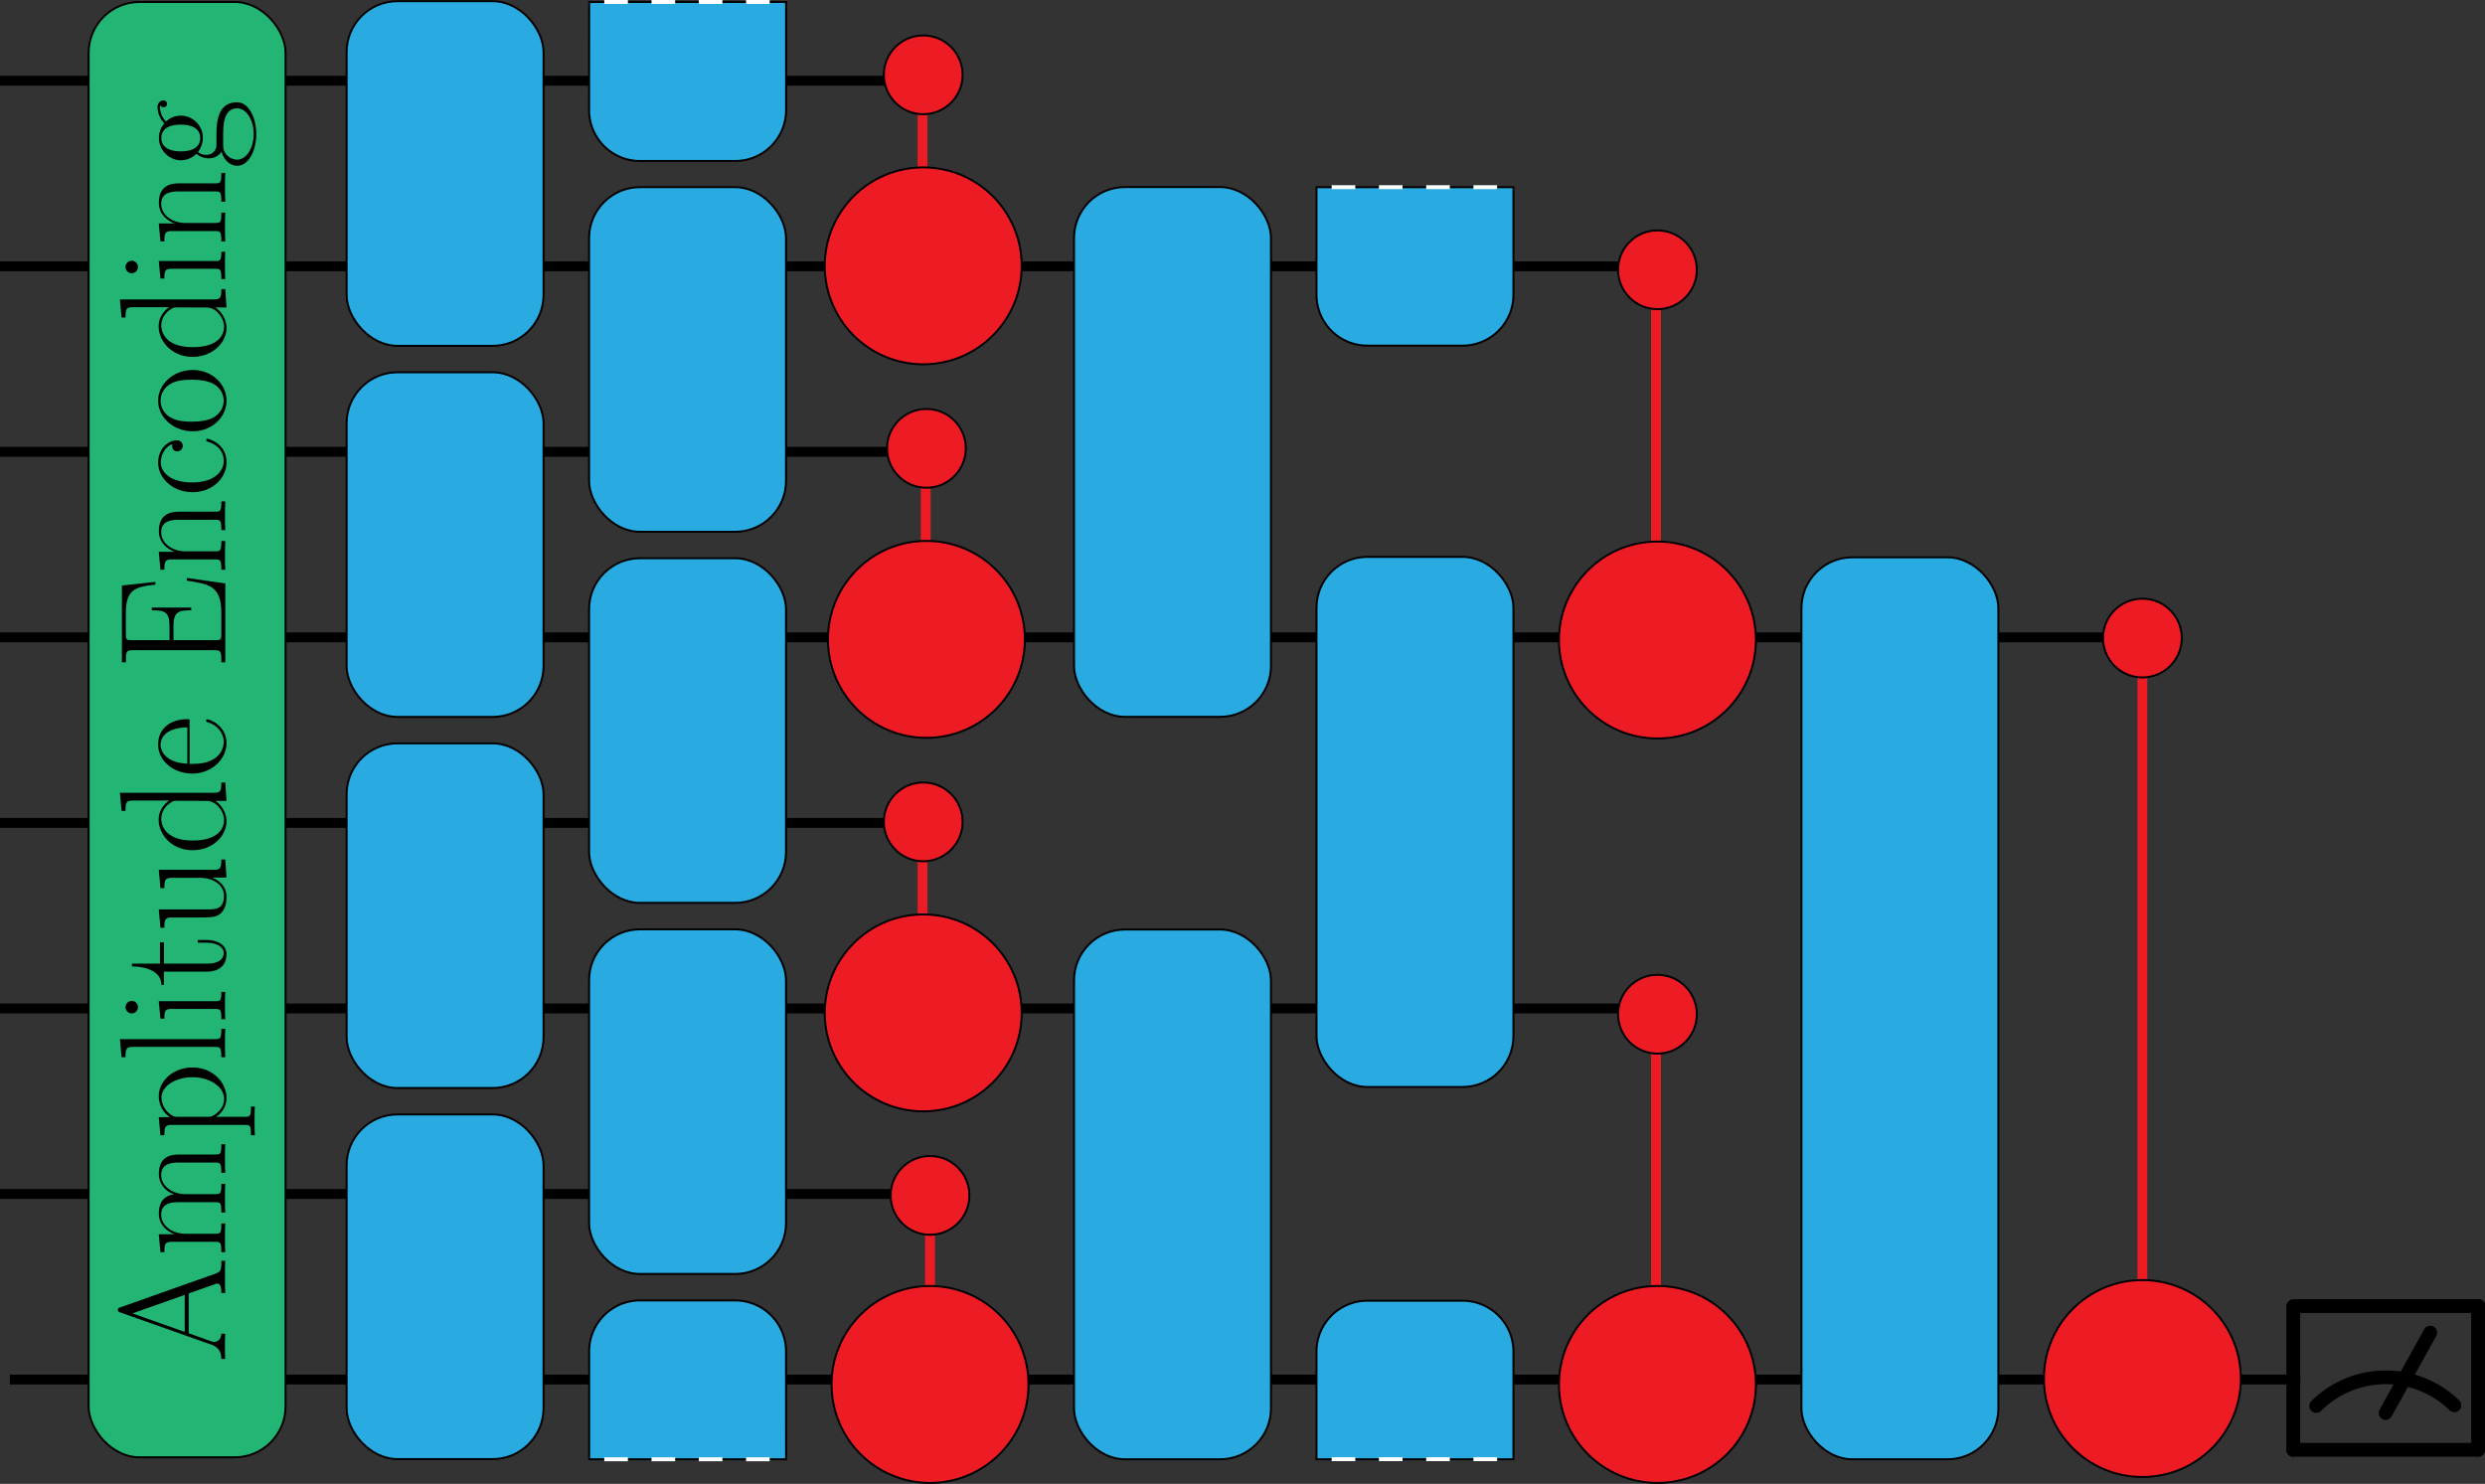 <svg xmlns="http://www.w3.org/2000/svg" width="1261.81" height="753.5" viewBox="0 0 1261.81 753.5"><rect x="0" y="0" width="1261.81" height="753.5" fill="#333333" stroke="none"/><defs><style>.cls-1,.cls-2,.cls-5,.cls-7{stroke:#000;}.cls-1,.cls-2,.cls-3,.cls-5,.cls-6,.cls-7{stroke-miterlimit:10;}.cls-1,.cls-6{stroke-width:5px;}.cls-2,.cls-3{fill:#29abe2;}.cls-3{stroke:#fff;stroke-width:2px;stroke-dasharray:12 12;}.cls-4,.cls-5,.cls-6{fill:#ed1c24;}.cls-6{stroke:#ed1c24;}.cls-7{fill:#22b573;}</style></defs><g id="Layer_2" data-name="Layer 2"><g id="QCNN"><g id="qcnn-2" data-name="qcnn"><line class="cls-1" x1="468" y1="41" y2="41"/><line class="cls-1" y1="135.22" x2="836" y2="135.22"/><line class="cls-1" x1="468" y1="229.43" y2="229.43"/><line class="cls-1" y1="323.65" x2="1081" y2="323.65"/><line class="cls-1" x1="468" y1="417.86" y2="417.86"/><line class="cls-1" y1="512.08" x2="836" y2="512.08"/><line class="cls-1" x1="468" y1="606.3" y2="606.3"/><line class="cls-1" x1="5" y1="700.51" x2="1168" y2="700.51"/><rect class="cls-2" x="299.12" y="95.04" width="100" height="175" rx="25.84"/><rect class="cls-2" x="299.12" y="283.47" width="100" height="175" rx="25.84"/><rect class="cls-2" x="299.12" y="471.9" width="100" height="175" rx="25.84"/><path class="cls-2" d="M399.12,686.18a25.84,25.84,0,0,0-25.84-25.84H325a25.84,25.84,0,0,0-25.84,25.84V741h100Z"/><path class="cls-2" d="M299.12,55.89A25.84,25.84,0,0,0,325,81.74h48.32a25.84,25.84,0,0,0,25.84-25.85V1h-100Z"/><line class="cls-3" x1="306.82" y1="741" x2="391.42" y2="741"/><line class="cls-3" x1="306.82" y1="1" x2="391.42" y2="1"/><rect class="cls-2" x="176" y="0.61" width="100" height="175" rx="25.84"/><rect class="cls-2" x="176" y="189.04" width="100" height="175" rx="25.84"/><rect class="cls-2" x="176" y="377.47" width="100" height="175" rx="25.84"/><rect class="cls-2" x="176" y="565.9" width="100" height="175" rx="25.84"/><line class="cls-4" x1="468.45" y1="38.11" x2="468.45" y2="131.32"/><rect class="cls-4" x="465.95" y="38.11" width="5" height="93.22"/><circle class="cls-5" cx="468.79" cy="38" r="20"/><circle class="cls-5" cx="468.79" cy="135" r="50"/><line class="cls-6" x1="472.24" y1="606.86" x2="472.24" y2="700.08"/><circle class="cls-5" cx="472.24" cy="607" r="20"/><circle class="cls-5" cx="472.24" cy="703" r="50"/><line class="cls-6" x1="468.45" y1="417.44" x2="468.45" y2="510.66"/><circle class="cls-5" cx="468.79" cy="417.33" r="20"/><circle class="cls-5" cx="468.79" cy="514.33" r="50"/><line class="cls-6" x1="470.07" y1="227.77" x2="470.07" y2="320.99"/><circle class="cls-5" cx="470.41" cy="227.67" r="20"/><circle class="cls-5" cx="470.41" cy="324.67" r="50"/><rect class="cls-2" x="545.36" y="95" width="100" height="269" rx="25.84"/><rect class="cls-2" x="545.36" y="472" width="100" height="269" rx="25.84"/><rect class="cls-2" x="668.48" y="282.77" width="100" height="269.18" rx="25.84"/><path class="cls-2" d="M768.48,686.33a25.84,25.84,0,0,0-25.84-25.84H694.32a25.84,25.84,0,0,0-25.84,25.84V741h100Z"/><path class="cls-2" d="M668.48,149.67a25.84,25.84,0,0,0,25.84,25.84h48.32a25.84,25.84,0,0,0,25.84-25.84V95.05h-100Z"/><line class="cls-3" x1="676.18" y1="95.05" x2="760.78" y2="95.05"/><line class="cls-3" x1="676.18" y1="740.95" x2="760.78" y2="740.95"/><line class="cls-6" x1="840.86" y1="515" x2="840.86" y2="702"/><circle class="cls-5" cx="841.6" cy="515" r="20"/><circle class="cls-5" cx="841.6" cy="703" r="50"/><line class="cls-6" x1="840.86" y1="136.99" x2="840.86" y2="323.99"/><circle class="cls-5" cx="841.6" cy="136.99" r="20"/><circle class="cls-5" cx="841.6" cy="324.99" r="50"/><rect class="cls-2" x="914.72" y="283" width="100" height="458" rx="25.84"/><line class="cls-6" x1="1087.84" y1="328" x2="1087.84" y2="700"/><circle class="cls-5" cx="1087.84" cy="324" r="20"/><circle class="cls-5" cx="1087.84" cy="700" r="50"/><path d="M1176.11,717.44a3.5,3.5,0,0,1-2.47-6,53.53,53.53,0,0,1,74.95-.47,3.5,3.5,0,1,1-4.89,5,46.5,46.5,0,0,0-65.11.41A3.51,3.51,0,0,1,1176.11,717.44Z"/><path d="M1211.35,721a3.5,3.5,0,0,1-3.06-5.2L1230.94,675a3.5,3.5,0,0,1,6.12,3.4l-22.65,40.77A3.5,3.5,0,0,1,1211.35,721Z"/><path d="M1258.3,666.71h-93.84a3.51,3.51,0,0,1,0-7h93.84a3.51,3.51,0,1,1,0,7Z"/><path d="M1164.46,739.7a3.5,3.5,0,0,1-3.5-3.5v-73a3.51,3.51,0,0,1,7,0v73A3.51,3.51,0,0,1,1164.46,739.7Z"/><path d="M1258.31,739.7h-93.85a3.5,3.5,0,0,1,0-7h93.85a3.5,3.5,0,0,1,0,7Z"/><path d="M1258.3,739.7a3.5,3.5,0,0,1-3.5-3.5v-73a3.51,3.51,0,0,1,7,0v73A3.51,3.51,0,0,1,1258.3,739.7Z"/><rect class="cls-7" x="45" y="1" width="100" height="739" rx="25.84"/><g id="page1"><path id="g0-65" d="M61.11,663.84c-1,.38-1.23.54-1.23,1.31s.23.92,1.23,1.31l46.26,16.34c4.17,1.47,5,4.55,5,7.25h2c-.15-1.39-.15-4.47-.15-5.94,0-1.92,0-5,.15-6.86h-2c-.16,3.62-2.63,4.16-3.55,4.16a4.29,4.29,0,0,1-1.54-.3L95.81,677v-20.2l13.11-4.63a3,3,0,0,1,1.38-.38c2.09,0,2.09,3.31,2.09,4.78h2c-.15-2.24-.15-6.25-.15-8.64,0-2,0-5.86.15-7.71h-2c0,4.09,0,5.48-2.86,6.48Zm6.17,3.08,26.52-9.41v18.82Z"/><path id="g0-109" d="M91,586.25c-3.85,0-10.33.69-10.33,9.87a10.77,10.77,0,0,0,7.71,10.25v.08c-6.32.92-7.71,5.47-7.71,9.79,0,6.09,4.7,9.25,7.79,10.41v.08H80.62l.85,9.09h2c0-4.54.47-5.24,4.17-5.24h21.43c2.93,0,3.32.31,3.32,5.24h2c-.15-1.85-.15-5.24-.15-7.24s0-5.48.15-7.33h-2c0,4.94-.31,5.24-3.32,5.24H94.27c-7.1,0-12.42-4.31-12.42-9.71,0-5.71,5.09-6.32,8.79-6.32h18.43c2.93,0,3.32.31,3.32,5.24h2c-.15-1.85-.15-5.24-.15-7.25s0-5.47.15-7.32h-2c0,4.93-.31,5.24-3.32,5.24H94.27c-7.1,0-12.42-4.32-12.42-9.71,0-5.71,5.09-6.33,8.79-6.33h18.43c2.93,0,3.32.31,3.32,5.25h2c-.15-1.85-.15-5.25-.15-7.25s0-5.47.15-7.32h-2c0,4.93-.31,5.24-3.32,5.24Z"/><path id="g0-112" d="M127.42,561.88c0,4.93-.31,5.24-3.31,5.24H109.69a11.38,11.38,0,0,0,5.32-9.56c0-7.71-6.79-15.5-17.27-15.5-9.72,0-17.12,6.71-17.12,14.65a13,13,0,0,0,5.63,10.57H80.62l.85,9.17h2c0-4.55.47-5.24,4.17-5.24h36.47c2.93,0,3.31.31,3.31,5.24h2c-.16-1.85-.16-5.24-.16-7.25s0-5.47.16-7.32Zm-37.24,5.24c-1.08,0-2.7,0-5.55-3A10.88,10.88,0,0,1,82,557.25c0-5.63,7-10.25,15.8-10.25s16,4.93,16,11c0,2.78-1.31,5.79-4.93,8.1a5.08,5.08,0,0,1-3.39,1Z"/><path id="g0-108" d="M60.88,527.66l.85,9.17h2c0-4.55.46-5.24,4.16-5.24h41.17c2.93,0,3.32.31,3.32,5.24h2c-.15-1.85-.15-5.24-.15-7.17s0-5.4.15-7.25h-2c0,4.94-.31,5.25-3.32,5.25Z"/><path id="g0-105" d="M66.9,508.26a3.16,3.16,0,1,0,3.16,3.16A3.17,3.17,0,0,0,66.9,508.26Zm14.57,9h2c0-4.32.47-4.94,4.17-4.94h21.43c2.93,0,3.32.31,3.32,5.24h2c-.15-1.85-.15-5.16-.15-7.09s0-5,.15-6.78h-2c0,4.55-.47,4.7-3.24,4.7H80.62Z"/><path id="g0-116" d="M83.24,489.32v-10.8h-2v10.8H67v1.38c8,.16,14.88,2.86,15,9.41h1.23V493.4h21.67c1.46,0,10.1,0,10.1-8.94,0-4.55-4.47-7.17-10.18-7.17h-4.39v1.39h4.31c5.32,0,8.87,2.08,8.87,5.32,0,2.23-1.54,5.32-8.56,5.32Z"/><path id="g0-117" d="M81.47,451h2c0-4.55.47-5.25,4.17-5.25h14c6.48,0,12.1,3.47,12.1,9.18,0,6.32-3.77,6.86-7.78,6.86H80.62l.85,9.33h2c0-3.08,0-5.17,3.09-5.24h14.8c5.17,0,8.48,0,10.64-2,1-1,3-2.93,3-8.48,0-6.55-5.55-9.1-7.17-9.71v-.08H115l-.62-9.17h-2c0,4.54-.47,5.24-4.17,5.24H80.62Z"/><path id="g0-100" d="M61.73,411.75h2c0-4.54.46-5.24,4.16-5.24h18c-.38.31-5.32,3.47-5.32,9.72,0,7.86,7,15.49,17.19,15.49S115,424.55,115,417a12.78,12.78,0,0,0-5.63-10.33H115l-.62-9.33h-2c0,4.55-.47,5.24-4.17,5.24H60.88Zm43.41-5.08a8.18,8.18,0,0,1,5.94,3.16,10.09,10.09,0,0,1,2.69,6.7c0,2.24-1.15,10.26-15.88,10.26-15.11,0-16-9-16-11a9.69,9.69,0,0,1,4.78-8.17,4.44,4.44,0,0,1,3.24-1Z"/><path id="g0-101" d="M96.27,365.5c-.31-.3-.46-.3-1.23-.3-7.87,0-14.73,4.16-14.73,12.95,0,8.17,7.79,14.65,17.27,14.65,10,0,17.43-7.33,17.43-15.5,0-8.63-8.18-12-9.79-12a.53.53,0,0,0-.54.62c0,.54.15.62,1.08.93,5.24,1.69,7.86,5.93,7.86,9.94a10.36,10.36,0,0,1-5.24,8.71c-3.94,2.39-8.48,2.39-12.11,2.39Zm-1.15,22.29c-11.11-.54-13.57-6.48-13.57-9.56,0-5.25,4.93-8.79,13.57-8.87Z"/><path id="g0-69" d="M94.88,293.47v1.39c11.34,1.7,17.51,2.7,17.51,16.27v10.72c0,3.08-.39,3.23-3,3.23H88.1v-7.24c0-7.25,2.62-7.94,9-7.94v-1.39H77.07v1.39c6.4,0,9,.69,9,7.94v7.24H66.9c-2.62,0-3-.15-3-3.23V311.28c0-11.95,4.78-13.34,15-14.41v-1.39l-17,1.85v39h2c0-5.32,0-6.17,3.47-6.17h41.56c3.47,0,3.47.85,3.47,6.17h2V296.25Z"/><path id="g0-110" d="M91,259.84c-3.93,0-10.33.77-10.33,9.87,0,6.09,4.7,9.25,7.79,10.41v.08H80.62l.85,9.09h2c0-4.55.47-5.24,4.17-5.24h21.43c2.93,0,3.32.31,3.32,5.24h2c-.15-1.85-.15-5.24-.15-7.24s0-5.48.15-7.33h-2c0,4.94-.31,5.24-3.32,5.24H94.27c-7.1,0-12.42-4.31-12.42-9.71,0-5.71,5.09-6.32,8.79-6.32h18.43c2.93,0,3.32.31,3.32,5.24h2c-.15-1.85-.15-5.24-.15-7.25s0-5.47.15-7.32h-2c0,4.93-.31,5.24-3.32,5.24Z"/><path id="g0-99" d="M87.41,225.54c0,1.47,0,3.63,2.69,3.63a2.78,2.78,0,1,0-.15-5.56c-5.47,0-9.64,5.25-9.64,11.18,0,8.18,7.56,15.12,17.43,15.12,10.25,0,17.27-7.25,17.27-15.12,0-9.56-8.87-11.95-9.72-11.95-.31,0-.54.08-.54.62s.08.62,1.08.93c6.25,2,7.79,6.4,7.79,9.71,0,4.93-4.55,10.87-16,10.87-11.72,0-16-5.7-16-10.25C81.7,231.71,83.17,227.24,87.41,225.54Z"/><path id="g0-111" d="M97.89,187.89c-9.87,0-17.58,7.17-17.58,15.57S88,219,97.89,219c9.72,0,17.12-7.17,17.12-15.58S107.61,187.89,97.89,187.89Zm15.73,15.57a10,10,0,0,1-5.17,8.48c-3.47,1.93-7.78,2.16-11.18,2.16-3.23,0-7.24-.15-10.71-2.16a9.68,9.68,0,0,1-.39-16.73c3.63-2.39,8.71-2.39,11.1-2.39,3,0,7.64.16,11.34,2.24A9.86,9.86,0,0,1,113.62,203.46Z"/><path id="g0-100-2" data-name="g0-100" d="M61.73,161.23h2c0-4.55.46-5.24,4.16-5.24h18c-.38.31-5.32,3.47-5.32,9.71,0,7.87,7,15.5,17.19,15.5S115,174,115,166.47a12.82,12.82,0,0,0-5.63-10.33H115l-.62-9.33h-2c0,4.55-.47,5.25-4.17,5.25H60.88Zm43.41-5.09a8.22,8.22,0,0,1,5.94,3.16,10.13,10.13,0,0,1,2.69,6.71c0,2.24-1.15,10.26-15.88,10.26-15.11,0-16-9-16-11a9.69,9.69,0,0,1,4.78-8.17,4.41,4.41,0,0,1,3.24-1Z"/><path id="g0-105-2" data-name="g0-105" d="M66.9,132.41a3.16,3.16,0,1,0,3.16,3.16A3.17,3.17,0,0,0,66.9,132.41Zm14.57,9h2c0-4.32.47-4.94,4.17-4.94h21.43c2.93,0,3.32.31,3.32,5.25h2c-.15-1.85-.15-5.17-.15-7.1s0-5,.15-6.78h-2c0,4.55-.47,4.7-3.24,4.7H80.62Z"/><path id="g0-110-2" data-name="g0-110" d="M91,93.11c-3.93,0-10.33.77-10.33,9.87,0,6.09,4.7,9.25,7.79,10.41v.08H80.62l.85,9.1h2c0-4.55.47-5.25,4.17-5.25h21.43c2.93,0,3.32.31,3.32,5.25h2c-.15-1.85-.15-5.25-.15-7.25s0-5.48.15-7.33h-2c0,4.94-.31,5.25-3.32,5.25H94.27c-7.1,0-12.42-4.32-12.42-9.72,0-5.7,5.09-6.32,8.79-6.32h18.43c2.93,0,3.32.31,3.32,5.24h2c-.15-1.85-.15-5.24-.15-7.24s0-5.48.15-7.33h-2c0,4.94-.31,5.24-3.32,5.24Z"/><path id="g0-103" d="M100.51,77.16A11.68,11.68,0,0,0,103,70.07,11.22,11.22,0,0,0,91.8,58.74a10.91,10.91,0,0,0-7.48,2.93,10.37,10.37,0,0,1-3.08-7.1,2.21,2.21,0,0,1,.23-1.15c.08.31.38,1,1.62,1a1.61,1.61,0,0,0,1.69-1.7A1.66,1.66,0,0,0,83,51c-1.46,0-3,1.16-3,3.62a11.79,11.79,0,0,0,3.47,8A11.36,11.36,0,0,0,91.8,81.4a11.33,11.33,0,0,0,7.94-3.31A9.94,9.94,0,0,0,106,80.4,7.67,7.67,0,0,0,112.54,77c1,4,4.09,7.17,7.94,7.17,5.55,0,9.64-7.32,9.64-16.11,0-8.48-3.93-16.12-9.72-16.12-10.48,0-10.48,11.41-10.48,17.35,0,1.77,0,4.93-.08,5.32a5,5,0,0,1-5.24,4A5.89,5.89,0,0,1,100.51,77.16Zm1.16-7.09c0,6.79-8.33,6.79-9.87,6.79s-9.87,0-9.87-6.79,8.33-6.78,9.87-6.78S101.67,63.29,101.67,70.07Zm27.14-2c0,7.71-4.09,13-8.33,13a7.48,7.48,0,0,1-5.86-3c-1.31-1.93-1.31-2.7-1.31-7.94,0-6.32,0-15.11,7.17-15.11C124.72,55,128.81,60.36,128.81,68.07Z"/></g></g></g></g></svg>